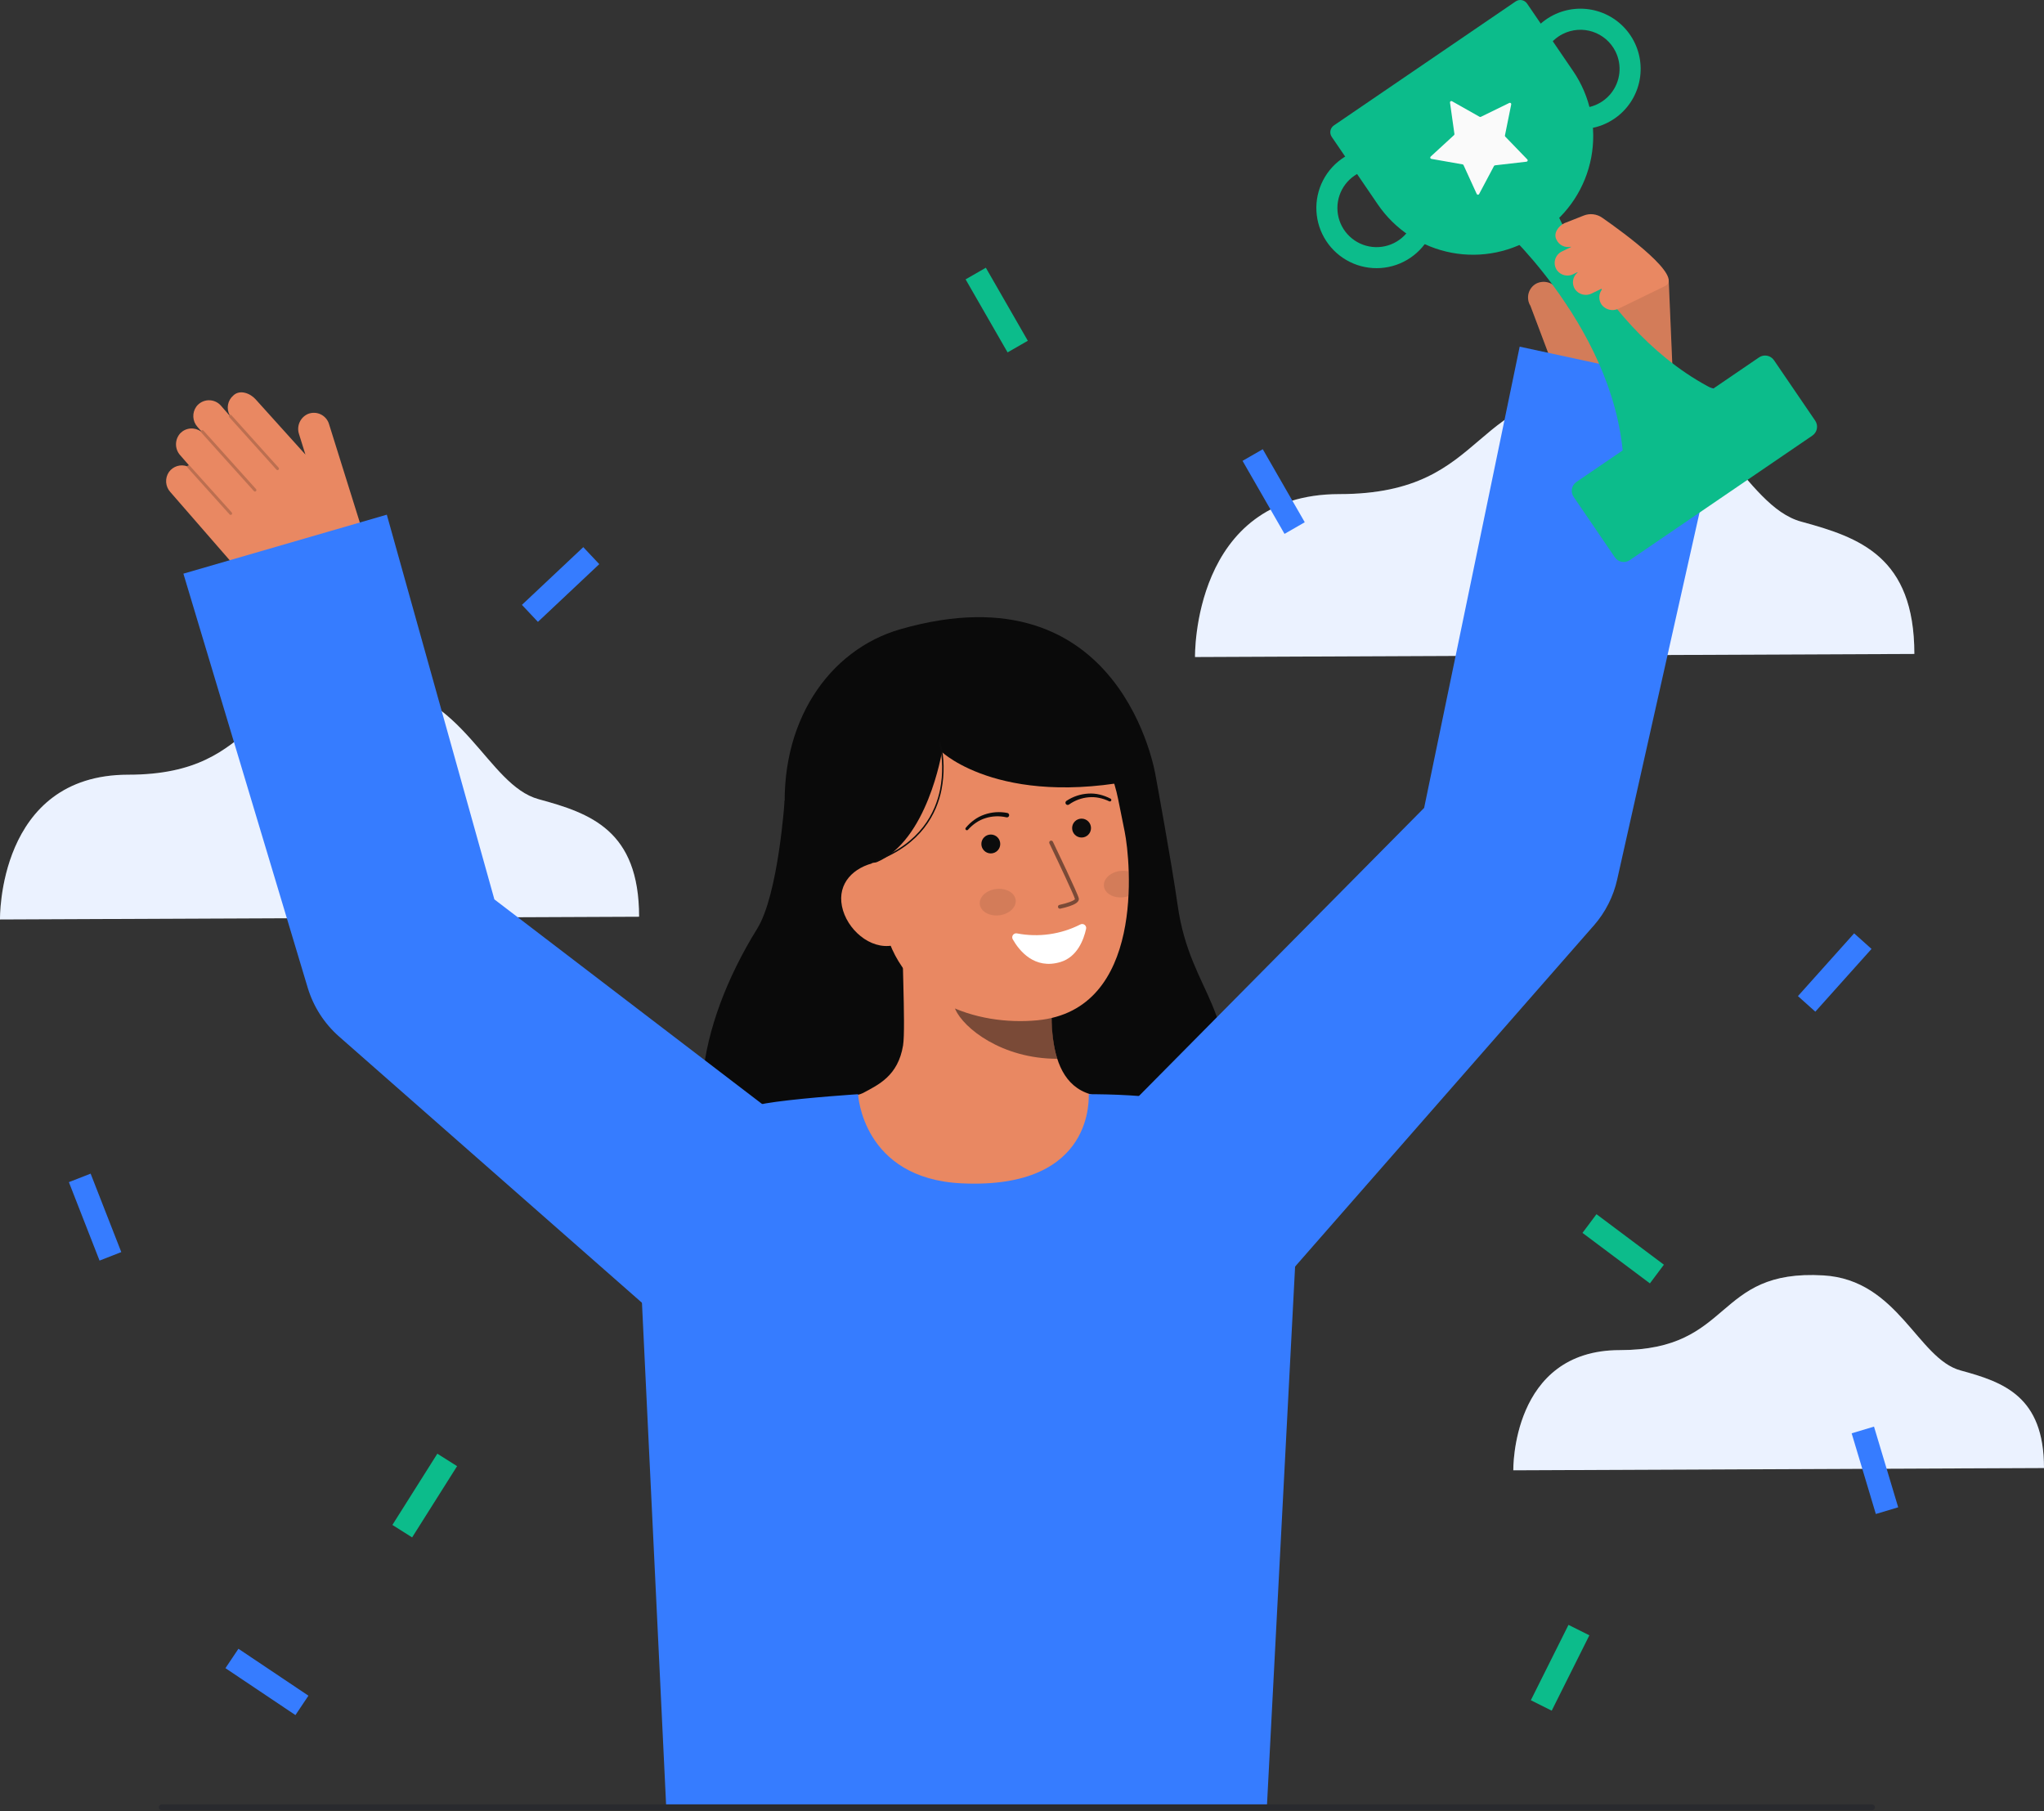 <svg width="536" height="475" viewBox="0 0 536 475" fill="none" xmlns="http://www.w3.org/2000/svg">
<rect x="0" y="0" width="536" height="475" fill="#333333" stroke="none"/>
<path d="M313.371 172.291C313.371 172.291 312.573 129.568 351.197 129.568C391.916 129.568 384.376 100.658 423.658 103.017C450.208 104.614 457.095 132.656 472.362 136.799C487.629 140.942 502.004 145.97 502.004 171.482L313.371 172.291Z" fill="white"/>
<path d="M396.835 385.556C396.835 385.556 396.246 354.038 424.74 354.038C454.783 354.038 449.219 332.709 478.198 334.45C497.786 335.629 502.864 356.317 514.131 359.374C525.397 362.431 536 366.14 536 384.963L396.835 385.556Z" fill="white"/>
<path d="M0.001 241.108C0.001 241.108 -0.707 203.149 33.608 203.149C69.786 203.149 63.086 177.463 97.984 179.563C121.569 180.982 127.688 205.895 141.255 209.576C154.822 213.257 167.59 217.724 167.59 240.391L0.001 241.108Z" fill="white"/>
<path opacity="0.1" d="M313.371 172.291C313.371 172.291 312.573 129.568 351.197 129.568C391.916 129.568 384.376 100.658 423.658 103.017C450.208 104.614 457.095 132.656 472.362 136.799C487.629 140.942 502.004 145.97 502.004 171.482L313.371 172.291Z" fill="#367CFF"/>
<path opacity="0.1" d="M396.835 385.556C396.835 385.556 396.246 354.038 424.74 354.038C454.783 354.038 449.219 332.709 478.198 334.45C497.786 335.629 502.864 356.317 514.131 359.374C525.397 362.431 536 366.14 536 384.963L396.835 385.556Z" fill="#367CFF"/>
<path opacity="0.1" d="M0.001 241.108C0.001 241.108 -0.707 203.149 33.608 203.149C69.786 203.149 63.086 177.463 97.984 179.563C121.569 180.982 127.688 205.895 141.255 209.576C154.822 213.257 167.59 217.724 167.59 240.391L0.001 241.108Z" fill="#367CFF"/>
<path d="M401.327 80.198C401.029 79.72 400.832 79.186 400.747 78.629C400.663 78.072 400.692 77.504 400.835 76.959C400.977 76.414 401.229 75.904 401.575 75.459C401.921 75.015 402.354 74.645 402.847 74.374C403.82 73.881 404.945 73.776 405.992 74.081C407.04 74.385 407.933 75.076 408.491 76.014L411.45 80.768L410.019 64.06C409.713 61.918 410.697 59.097 413.12 58.907C415.068 58.624 416.656 56.006 418.988 57.158C419.009 57.152 437.304 71.566 437.592 73.55L438.719 99.998C439.943 108.42 411.326 106.732 411.326 106.732L401.327 80.198Z" fill="#E98862"/>
<g opacity="0.1">
<path d="M401.327 80.198C401.029 79.72 400.832 79.186 400.747 78.629C400.663 78.072 400.692 77.504 400.835 76.959C400.977 76.414 401.229 75.904 401.575 75.459C401.921 75.015 402.354 74.645 402.847 74.374C403.82 73.881 404.945 73.776 405.992 74.081C407.04 74.385 407.933 75.076 408.491 76.014L411.45 80.768L410.019 64.06C409.713 61.918 410.697 59.097 413.12 58.907C415.068 58.624 416.656 56.006 418.988 57.158C419.009 57.152 437.304 71.566 437.592 73.55L438.719 99.998C439.943 108.42 411.326 106.732 411.326 106.732L401.327 80.198Z" fill="#0C0C0C"/>
</g>
<path d="M205.752 209.935C205.752 209.935 204.109 234.586 198.563 243.526C182.598 269.272 177.973 298.235 193.961 313.367C209.949 328.5 311.925 328.712 319.651 293.908C326.155 264.607 312.197 261.456 308.801 237.286C307.265 226.349 303.037 203.416 303.037 203.416" fill="#0A0A0A"/>
<path d="M293.256 288.805C293.079 288.782 291.126 321.194 253.472 318.368C227.405 316.416 218.11 288.757 217.51 288.757C220.321 288.159 225.053 287.291 226.301 286.625C230.407 284.419 235.483 282.124 236.808 274.153C237.573 269.562 236.277 246.055 236.675 241.404L276.689 250.335C276.129 260.152 272.216 282.912 285.932 286.939C288.217 287.61 290.675 288.223 293.256 288.805Z" fill="#E98862"/>
<path opacity="0.5" d="M277.252 277.643C276.625 275.623 276.221 273.541 276.048 271.433C275.608 266.623 275.696 261.779 276.31 256.988C268.178 255.89 260.517 252.534 254.197 247.3C253.454 250.044 249.368 262.034 250.5 264.641C252.636 269.571 262.685 277.643 277.252 277.643Z" fill="#0C0C0C"/>
<path d="M272.078 267.544C256.302 269.075 235.891 262.76 231.662 241.752L227.847 222.796C223.618 201.788 231.225 182.537 251.006 178.555C270.786 174.576 288.999 188.629 293.227 209.637L294.916 218.029C296.539 226.09 300.224 264.821 272.078 267.544Z" fill="#E98862"/>
<path d="M283.299 242.42C278.173 245.027 272.325 245.851 266.679 244.762C266.483 244.725 266.281 244.745 266.096 244.818C265.911 244.892 265.751 245.017 265.635 245.178C265.518 245.339 265.45 245.53 265.438 245.729C265.427 245.928 265.472 246.126 265.569 246.3C267.252 249.266 271.245 254.334 278.093 252.268C282.517 250.933 284.189 246.383 284.808 243.569C284.851 243.374 284.836 243.172 284.768 242.985C284.699 242.798 284.578 242.635 284.419 242.514C284.261 242.393 284.071 242.321 283.873 242.304C283.674 242.287 283.475 242.328 283.299 242.42Z" fill="white"/>
<path d="M283.62 219.624C284.988 219.624 286.097 218.515 286.097 217.147C286.097 215.779 284.988 214.67 283.62 214.67C282.252 214.67 281.144 215.779 281.144 217.147C281.144 218.515 282.252 219.624 283.62 219.624Z" fill="#0C0C0C"/>
<path d="M259.82 223.791C261.187 223.791 262.296 222.682 262.296 221.314C262.296 219.946 261.187 218.837 259.82 218.837C258.452 218.837 257.343 219.946 257.343 221.314C257.343 222.682 258.452 223.791 259.82 223.791Z" fill="#0C0C0C"/>
<path opacity="0.1" d="M262.05 240.016C264.646 239.706 266.566 237.911 266.339 236.007C266.112 234.103 263.823 232.811 261.227 233.12C258.631 233.43 256.711 235.225 256.938 237.129C257.165 239.033 259.454 240.326 262.05 240.016Z" fill="#0C0C0C"/>
<path opacity="0.1" d="M289.483 232.402C289.712 234.303 292.003 235.594 294.6 235.288C295.049 235.234 295.491 235.134 295.918 234.989C296.039 232.722 296.046 230.54 295.98 228.521C295.259 228.341 294.511 228.297 293.774 228.392C291.177 228.699 289.258 230.492 289.483 232.402Z" fill="#0C0C0C"/>
<path opacity="0.5" d="M278.011 238.279L278.05 238.273C278.851 238.106 279.643 237.895 280.422 237.64C281.583 237.252 283.1 236.613 282.892 235.563C282.651 234.365 276.77 222.111 276.102 220.719C276.044 220.597 275.939 220.504 275.812 220.459C275.684 220.414 275.544 220.422 275.422 220.481C275.301 220.539 275.207 220.644 275.162 220.771C275.118 220.899 275.126 221.039 275.184 221.16C277.692 226.379 281.73 234.96 281.892 235.766C281.765 236.142 279.839 236.876 277.85 237.277C277.718 237.3 277.601 237.374 277.524 237.483C277.446 237.592 277.415 237.727 277.436 237.859C277.457 237.991 277.529 238.109 277.637 238.188C277.745 238.267 277.879 238.301 278.011 238.282L278.011 238.279Z" fill="#0C0C0C"/>
<path d="M212.065 229.601L229.798 226.137C243.194 220.535 246.993 197.19 246.993 197.19C246.993 197.19 263.526 212.934 303.037 203.413C303.037 203.413 294.455 148.256 236.113 164.999C217.301 170.397 203.976 189.572 205.958 214.969C207.347 232.767 212.065 229.601 212.065 229.601Z" fill="#0A0A0A"/>
<path d="M234.18 247.906C228.169 249.115 222.001 243.665 220.789 237.652C219.578 231.64 223.786 227.345 229.797 226.135L233.705 229.539L239.346 246.863L234.18 247.906Z" fill="#E98862"/>
<path d="M280.363 210.945C281.867 209.881 283.626 209.235 285.461 209.072C286.382 208.985 287.31 209.036 288.216 209.226C289.13 209.412 290.017 209.713 290.856 210.12L290.883 210.132C290.976 210.173 291.081 210.176 291.177 210.141C291.272 210.105 291.349 210.034 291.393 209.942C291.436 209.85 291.441 209.744 291.408 209.648C291.375 209.552 291.305 209.473 291.214 209.427C290.325 208.958 289.38 208.602 288.402 208.369C287.416 208.129 286.401 208.039 285.389 208.101C283.34 208.215 281.358 208.876 279.65 210.014C279.522 210.102 279.434 210.236 279.405 210.389C279.376 210.541 279.409 210.699 279.496 210.827C279.583 210.955 279.718 211.044 279.87 211.073C280.023 211.102 280.18 211.069 280.308 210.982L280.322 210.972L280.363 210.945Z" fill="#0C0C0C"/>
<path d="M264.165 213.183C262.151 212.783 260.067 212.931 258.129 213.61C257.171 213.94 256.269 214.412 255.451 215.01C254.637 215.6 253.9 216.29 253.258 217.064C253.19 217.141 253.155 217.241 253.161 217.343C253.166 217.445 253.212 217.541 253.287 217.61C253.363 217.679 253.462 217.716 253.565 217.712C253.667 217.708 253.763 217.664 253.833 217.589L253.854 217.568C254.473 216.87 255.178 216.253 255.951 215.731C256.716 215.209 257.555 214.806 258.44 214.535C260.198 213.984 262.07 213.908 263.867 214.314L263.911 214.325C264.062 214.362 264.221 214.337 264.353 214.256C264.486 214.175 264.581 214.045 264.617 213.895C264.654 213.744 264.629 213.585 264.548 213.453C264.467 213.32 264.337 213.225 264.187 213.189L264.165 213.183Z" fill="#0C0C0C"/>
<path d="M229.809 225.846C241.73 221.408 245.685 213.177 246.904 207.051C247.693 202.965 247.619 198.76 246.688 194.705L246.319 194.806C247.235 198.809 247.306 202.959 246.526 206.99C245.324 213.016 241.424 221.116 229.676 225.488L229.809 225.846Z" fill="#0C0C0C"/>
<path d="M94.092 136.168L86.265 111.157C86.093 110.608 85.808 110.1 85.429 109.666C85.05 109.233 84.585 108.883 84.064 108.639C83.542 108.395 82.975 108.262 82.4 108.25C81.824 108.237 81.252 108.344 80.72 108.564C79.75 109.001 78.977 109.783 78.551 110.758C78.126 111.732 78.077 112.83 78.414 113.839L80.093 119.202L67.073 104.76C65.654 103.128 62.865 102.035 61.144 103.748C60.437 104.364 59.96 105.201 59.791 106.123C59.621 107.044 59.769 107.996 60.21 108.823C60.191 108.833 60.173 108.844 60.157 108.858C60.146 108.87 60.137 108.883 60.128 108.896L57.94 106.381C57.534 105.915 57.029 105.546 56.463 105.3C55.896 105.054 55.282 104.937 54.665 104.959C54.047 104.98 53.443 105.14 52.895 105.424C52.347 105.709 51.869 106.113 51.497 106.606C50.926 107.394 50.643 108.353 50.696 109.325C50.748 110.296 51.133 111.22 51.785 111.941L52.716 113.013C52.697 113.054 52.687 113.098 52.684 113.143C51.886 112.566 50.91 112.291 49.929 112.368C48.947 112.445 48.025 112.868 47.328 113.562C46.586 114.344 46.167 115.376 46.154 116.453C46.141 117.53 46.534 118.573 47.255 119.373L49.569 122.031C49.51 122.016 49.448 122.016 49.389 122.03C49.33 122.044 49.275 122.072 49.228 122.112C49.175 122.162 49.139 122.226 49.122 122.296C48.269 121.98 47.336 121.952 46.466 122.217C45.596 122.482 44.837 123.026 44.307 123.765C43.765 124.552 43.505 125.499 43.568 126.452C43.631 127.406 44.015 128.31 44.656 129.018L64.178 151.447C66.909 154.584 70.515 156.835 74.533 157.91C78.552 158.985 82.799 158.835 86.732 157.481C90.124 156.313 92.925 153.868 94.543 150.667C96.16 147.465 96.466 143.759 95.395 140.336L94.092 136.168Z" fill="#E98862"/>
<g opacity="0.2">
<path d="M73.025 123.183C72.949 123.249 72.85 123.282 72.75 123.276C72.65 123.269 72.556 123.224 72.489 123.149L60.127 109.398C60.06 109.323 60.025 109.223 60.03 109.122C60.035 109.02 60.081 108.925 60.156 108.857C60.232 108.79 60.331 108.754 60.432 108.76C60.534 108.765 60.629 108.811 60.697 108.886L73.06 122.637C73.128 122.712 73.163 122.811 73.158 122.913C73.153 123.014 73.107 123.109 73.032 123.177L73.025 123.183Z" fill="#0C0C0C"/>
</g>
<g opacity="0.2">
<path d="M67.111 128.803C67.035 128.869 66.937 128.902 66.836 128.896C66.736 128.889 66.643 128.844 66.576 128.769L52.78 113.423C52.712 113.347 52.677 113.248 52.682 113.147C52.688 113.046 52.733 112.951 52.808 112.883C52.885 112.818 52.984 112.785 53.084 112.79C53.185 112.796 53.279 112.839 53.349 112.912L67.147 128.257C67.214 128.332 67.249 128.432 67.244 128.533C67.239 128.634 67.194 128.729 67.118 128.797L67.111 128.803Z" fill="#0C0C0C"/>
</g>
<g opacity="0.2">
<path d="M60.741 134.928C60.665 134.993 60.566 135.026 60.466 135.02C60.366 135.013 60.272 134.967 60.205 134.892L49.201 122.654C49.133 122.579 49.098 122.48 49.103 122.378C49.108 122.277 49.154 122.182 49.229 122.114C49.305 122.046 49.404 122.011 49.506 122.016C49.607 122.022 49.702 122.067 49.77 122.142L60.777 134.385C60.844 134.46 60.88 134.56 60.874 134.661C60.869 134.762 60.823 134.857 60.748 134.925L60.741 134.928Z" fill="#0C0C0C"/>
</g>
<path d="M398.508 90.905L373.453 211.852L288.137 298.036L332.933 339.754L417.52 243.178L418.027 242.608C421.009 239.176 423.089 235.055 424.078 230.618L452.797 102.618L398.508 90.905Z" fill="#367CFF"/>
<path d="M252.197 310.306C226.113 309.076 225.015 286.934 225.015 286.934C225.015 286.934 212.09 287.769 203.498 288.932C189.43 290.835 180.151 295.605 172.766 302.989C165.896 309.86 167.845 331.291 167.845 331.291L174.74 474.682H332.172L339.616 332.08C339.616 332.08 348.073 313.984 333.698 298.774C323.273 287.746 296.36 286.934 285.525 286.934C285.348 286.934 287.723 311.981 252.197 310.306Z" fill="#367CFF"/>
<path d="M129.642 235.846L101.433 134.963L48.092 150.43L80.701 259.041C82.192 263.964 85.023 268.375 88.879 271.78L89.414 272.249L175.333 347.77L214.147 300.437L129.642 235.846Z" fill="#367CFF"/>
<path d="M404.596 60.665L403.305 61.545C400.026 63.782 396.338 65.351 392.453 66.162C388.567 66.974 384.56 67.012 380.66 66.275C376.76 65.538 373.043 64.04 369.721 61.866C366.4 59.692 363.54 56.885 361.303 53.606L349.219 35.886C349.06 35.652 348.948 35.389 348.89 35.112C348.832 34.835 348.83 34.55 348.882 34.272C348.935 33.994 349.042 33.729 349.197 33.492C349.352 33.255 349.552 33.051 349.785 32.892L397.453 0.374C397.925 0.053 398.506 -0.069 399.067 0.037C399.629 0.143 400.125 0.468 400.447 0.94L412.537 18.663C414.774 21.942 416.342 25.63 417.154 29.516C417.965 33.401 418.004 37.409 417.266 41.309C416.529 45.209 415.03 48.926 412.856 52.247C410.682 55.568 407.875 58.429 404.596 60.665Z" fill="#0CBC8B"/>
<path d="M380.758 26.542L387.998 30.628C388.048 30.656 388.103 30.671 388.16 30.673C388.216 30.675 388.273 30.663 388.324 30.638L395.795 26.989C395.853 26.96 395.918 26.949 395.983 26.956C396.048 26.962 396.11 26.987 396.161 27.027C396.213 27.066 396.252 27.12 396.275 27.181C396.298 27.241 396.304 27.308 396.291 27.371L394.643 35.52C394.632 35.576 394.634 35.633 394.65 35.688C394.666 35.743 394.695 35.792 394.734 35.833L400.513 41.811C400.558 41.858 400.589 41.916 400.603 41.98C400.617 42.044 400.613 42.11 400.591 42.172C400.569 42.233 400.53 42.287 400.479 42.328C400.428 42.368 400.366 42.394 400.301 42.401L392.041 43.353C391.985 43.36 391.931 43.38 391.884 43.412C391.837 43.444 391.799 43.487 391.772 43.537L387.87 50.882C387.839 50.94 387.793 50.988 387.736 51.02C387.68 51.053 387.615 51.069 387.55 51.067C387.485 51.065 387.422 51.045 387.367 51.009C387.313 50.973 387.27 50.923 387.242 50.863L383.786 43.302C383.763 43.25 383.727 43.205 383.682 43.17C383.637 43.136 383.584 43.112 383.528 43.102L375.341 41.663C375.277 41.652 375.217 41.623 375.168 41.579C375.12 41.536 375.084 41.479 375.066 41.417C375.047 41.354 375.047 41.288 375.065 41.225C375.082 41.162 375.117 41.105 375.165 41.061L381.286 35.437C381.328 35.398 381.359 35.351 381.379 35.297C381.398 35.244 381.404 35.187 381.396 35.131L380.234 26.898C380.224 26.833 380.233 26.766 380.259 26.705C380.285 26.644 380.328 26.592 380.383 26.555C380.438 26.517 380.502 26.496 380.569 26.494C380.635 26.492 380.7 26.508 380.758 26.542Z" fill="#FAFAFA"/>
<path d="M406.568 51.96L400.523 56.081L399.299 56.914L394.479 60.204C394.479 60.204 427.322 90.22 425.757 126.655L440.165 116.828L441.389 115.995L457.017 105.336C422.522 93.493 406.568 51.96 406.568 51.96Z" fill="#0CBC8B"/>
<path d="M461.268 93.722L413.395 126.373C412.106 127.252 411.774 129.009 412.653 130.298L423.459 146.141C424.338 147.43 426.095 147.762 427.384 146.883L475.256 114.231C476.545 113.352 476.878 111.595 475.998 110.306L465.193 94.463C464.314 93.175 462.556 92.842 461.268 93.722Z" fill="#0CBC8B"/>
<path d="M369.898 67.563C367.584 69.147 364.89 70.086 362.092 70.283C359.295 70.481 356.495 69.93 353.981 68.687C351.467 67.444 349.329 65.554 347.788 63.212C346.246 60.869 345.356 58.158 345.209 55.358C345.062 52.557 345.664 49.768 346.952 47.277C348.24 44.786 350.168 42.683 352.538 41.184C354.909 39.685 357.635 38.844 360.438 38.748C363.241 38.651 366.018 39.303 368.486 40.636C370.869 41.923 372.881 43.8 374.328 46.088C375.776 48.377 376.611 50.999 376.753 53.703C376.895 56.407 376.339 59.102 375.138 61.529C373.938 63.957 372.133 66.034 369.898 67.563ZM355.184 46.062C353.334 47.325 351.949 49.158 351.238 51.282C350.527 53.405 350.53 55.703 351.246 57.825C351.962 59.946 353.353 61.776 355.205 63.034C357.057 64.292 359.27 64.911 361.507 64.795C363.743 64.678 365.88 63.834 367.592 62.391C369.305 60.948 370.498 58.984 370.991 56.8C371.483 54.615 371.248 52.33 370.322 50.291C369.395 48.252 367.827 46.573 365.857 45.508C364.197 44.614 362.325 44.194 360.443 44.291C358.561 44.389 356.741 45.001 355.184 46.062Z" fill="#0CBC8B"/>
<path d="M423.349 31.113C422.776 31.503 422.179 31.856 421.56 32.168C417.821 34.057 413.485 34.382 409.506 33.074C405.527 31.765 402.231 28.93 400.343 25.191C398.454 21.452 398.128 17.116 399.437 13.137C400.745 9.158 403.581 5.861 407.32 3.973C410.899 2.167 415.03 1.789 418.877 2.916C422.723 4.043 425.998 6.59 428.036 10.041C430.075 13.493 430.724 17.59 429.854 21.503C428.983 25.416 426.658 28.851 423.349 31.113ZM408.639 9.603C407.012 10.717 405.741 12.277 404.977 14.094C404.213 15.912 403.989 17.911 404.332 19.853C404.675 21.795 405.569 23.597 406.909 25.044C408.249 26.49 409.977 27.52 411.887 28.011C413.797 28.501 415.807 28.431 417.678 27.808C419.549 27.186 421.201 26.038 422.437 24.502C423.673 22.965 424.439 21.105 424.646 19.144C424.852 17.183 424.489 15.204 423.6 13.444C422.993 12.241 422.154 11.169 421.133 10.29C420.111 9.411 418.926 8.742 417.646 8.321C416.365 7.9 415.015 7.735 413.671 7.836C412.327 7.937 411.016 8.302 409.813 8.91C409.407 9.115 409.015 9.346 408.639 9.603Z" fill="#0CBC8B"/>
<path d="M420.04 79.959C419.604 79.361 419.375 78.636 419.389 77.896C419.403 77.156 419.658 76.441 420.116 75.859C420.064 75.83 419.916 75.796 419.971 75.706L417.424 76.945C416.682 77.327 415.826 77.427 415.015 77.227C414.205 77.027 413.494 76.54 413.015 75.856C412.563 75.166 412.384 74.332 412.512 73.517C412.64 72.703 413.066 71.964 413.708 71.446C413.676 71.436 413.66 71.401 413.631 71.381L412.584 71.891C411.883 72.248 411.08 72.351 410.311 72.184C409.542 72.016 408.855 71.588 408.365 70.973C408.066 70.58 407.858 70.126 407.756 69.644C407.654 69.161 407.66 68.661 407.774 68.181C407.888 67.701 408.107 67.253 408.416 66.868C408.725 66.483 409.115 66.171 409.558 65.955L411.974 64.779C411.966 64.767 411.95 64.766 411.943 64.752C411.936 64.738 411.943 64.716 411.938 64.698C411.204 64.87 410.433 64.788 409.752 64.464C409.071 64.141 408.52 63.596 408.189 62.918C407.221 61.222 408.652 59.29 410.213 58.531L415.32 56.518C416.108 56.208 416.96 56.097 417.801 56.196C418.643 56.295 419.446 56.6 420.141 57.085C426.156 61.274 441.607 72.588 436.621 75.014L424.347 80.987C423.617 81.319 422.797 81.398 422.017 81.212C421.237 81.025 420.541 80.584 420.04 79.959Z" fill="#E98862"/>
<path d="M42.416 474.685H490.897C491.1 474.685 491.295 474.604 491.438 474.461C491.582 474.317 491.662 474.123 491.662 473.92C491.662 473.717 491.582 473.522 491.438 473.379C491.295 473.235 491.1 473.155 490.897 473.155H42.416C42.213 473.155 42.018 473.235 41.874 473.379C41.731 473.522 41.65 473.717 41.65 473.92C41.65 474.123 41.731 474.317 41.874 474.461C42.018 474.604 42.213 474.685 42.416 474.685Z" fill="#292A2E"/>
<path d="M23.765 307.761L18.064 309.99L26.105 330.563L31.806 328.335L23.765 307.761Z" fill="#367CFF"/>
<path d="M486.212 244.751L471.475 261.206L476.034 265.29L490.772 248.835L486.212 244.751Z" fill="#367CFF"/>
<path d="M418.647 318.397L414.977 323.297L432.656 336.54L436.326 331.64L418.647 318.397Z" fill="#0CBC8B"/>
<path d="M152.953 143.476L136.865 158.614L141.06 163.072L157.148 147.934L152.953 143.476Z" fill="#367CFF"/>
<path d="M331.139 117.798L325.832 120.848L336.842 139.999L342.149 136.949L331.139 117.798Z" fill="#367CFF"/>
<path d="M114.684 381.201L102.896 399.882L108.072 403.149L119.861 384.468L114.684 381.201Z" fill="#0CBC8B"/>
<path d="M411.305 426.089L401.433 445.849L406.909 448.585L416.781 428.824L411.305 426.089Z" fill="#0CBC8B"/>
<path d="M491.421 374.096L485.559 375.854L491.902 397.013L497.764 395.255L491.421 374.096Z" fill="#367CFF"/>
<path d="M62.527 432.354L59.117 437.44L77.473 449.744L80.883 444.657L62.527 432.354Z" fill="#367CFF"/>
<path d="M258.517 70.206L253.21 73.257L264.219 92.408L269.526 89.357L258.517 70.206Z" fill="#0CBC8B"/>
</svg>
